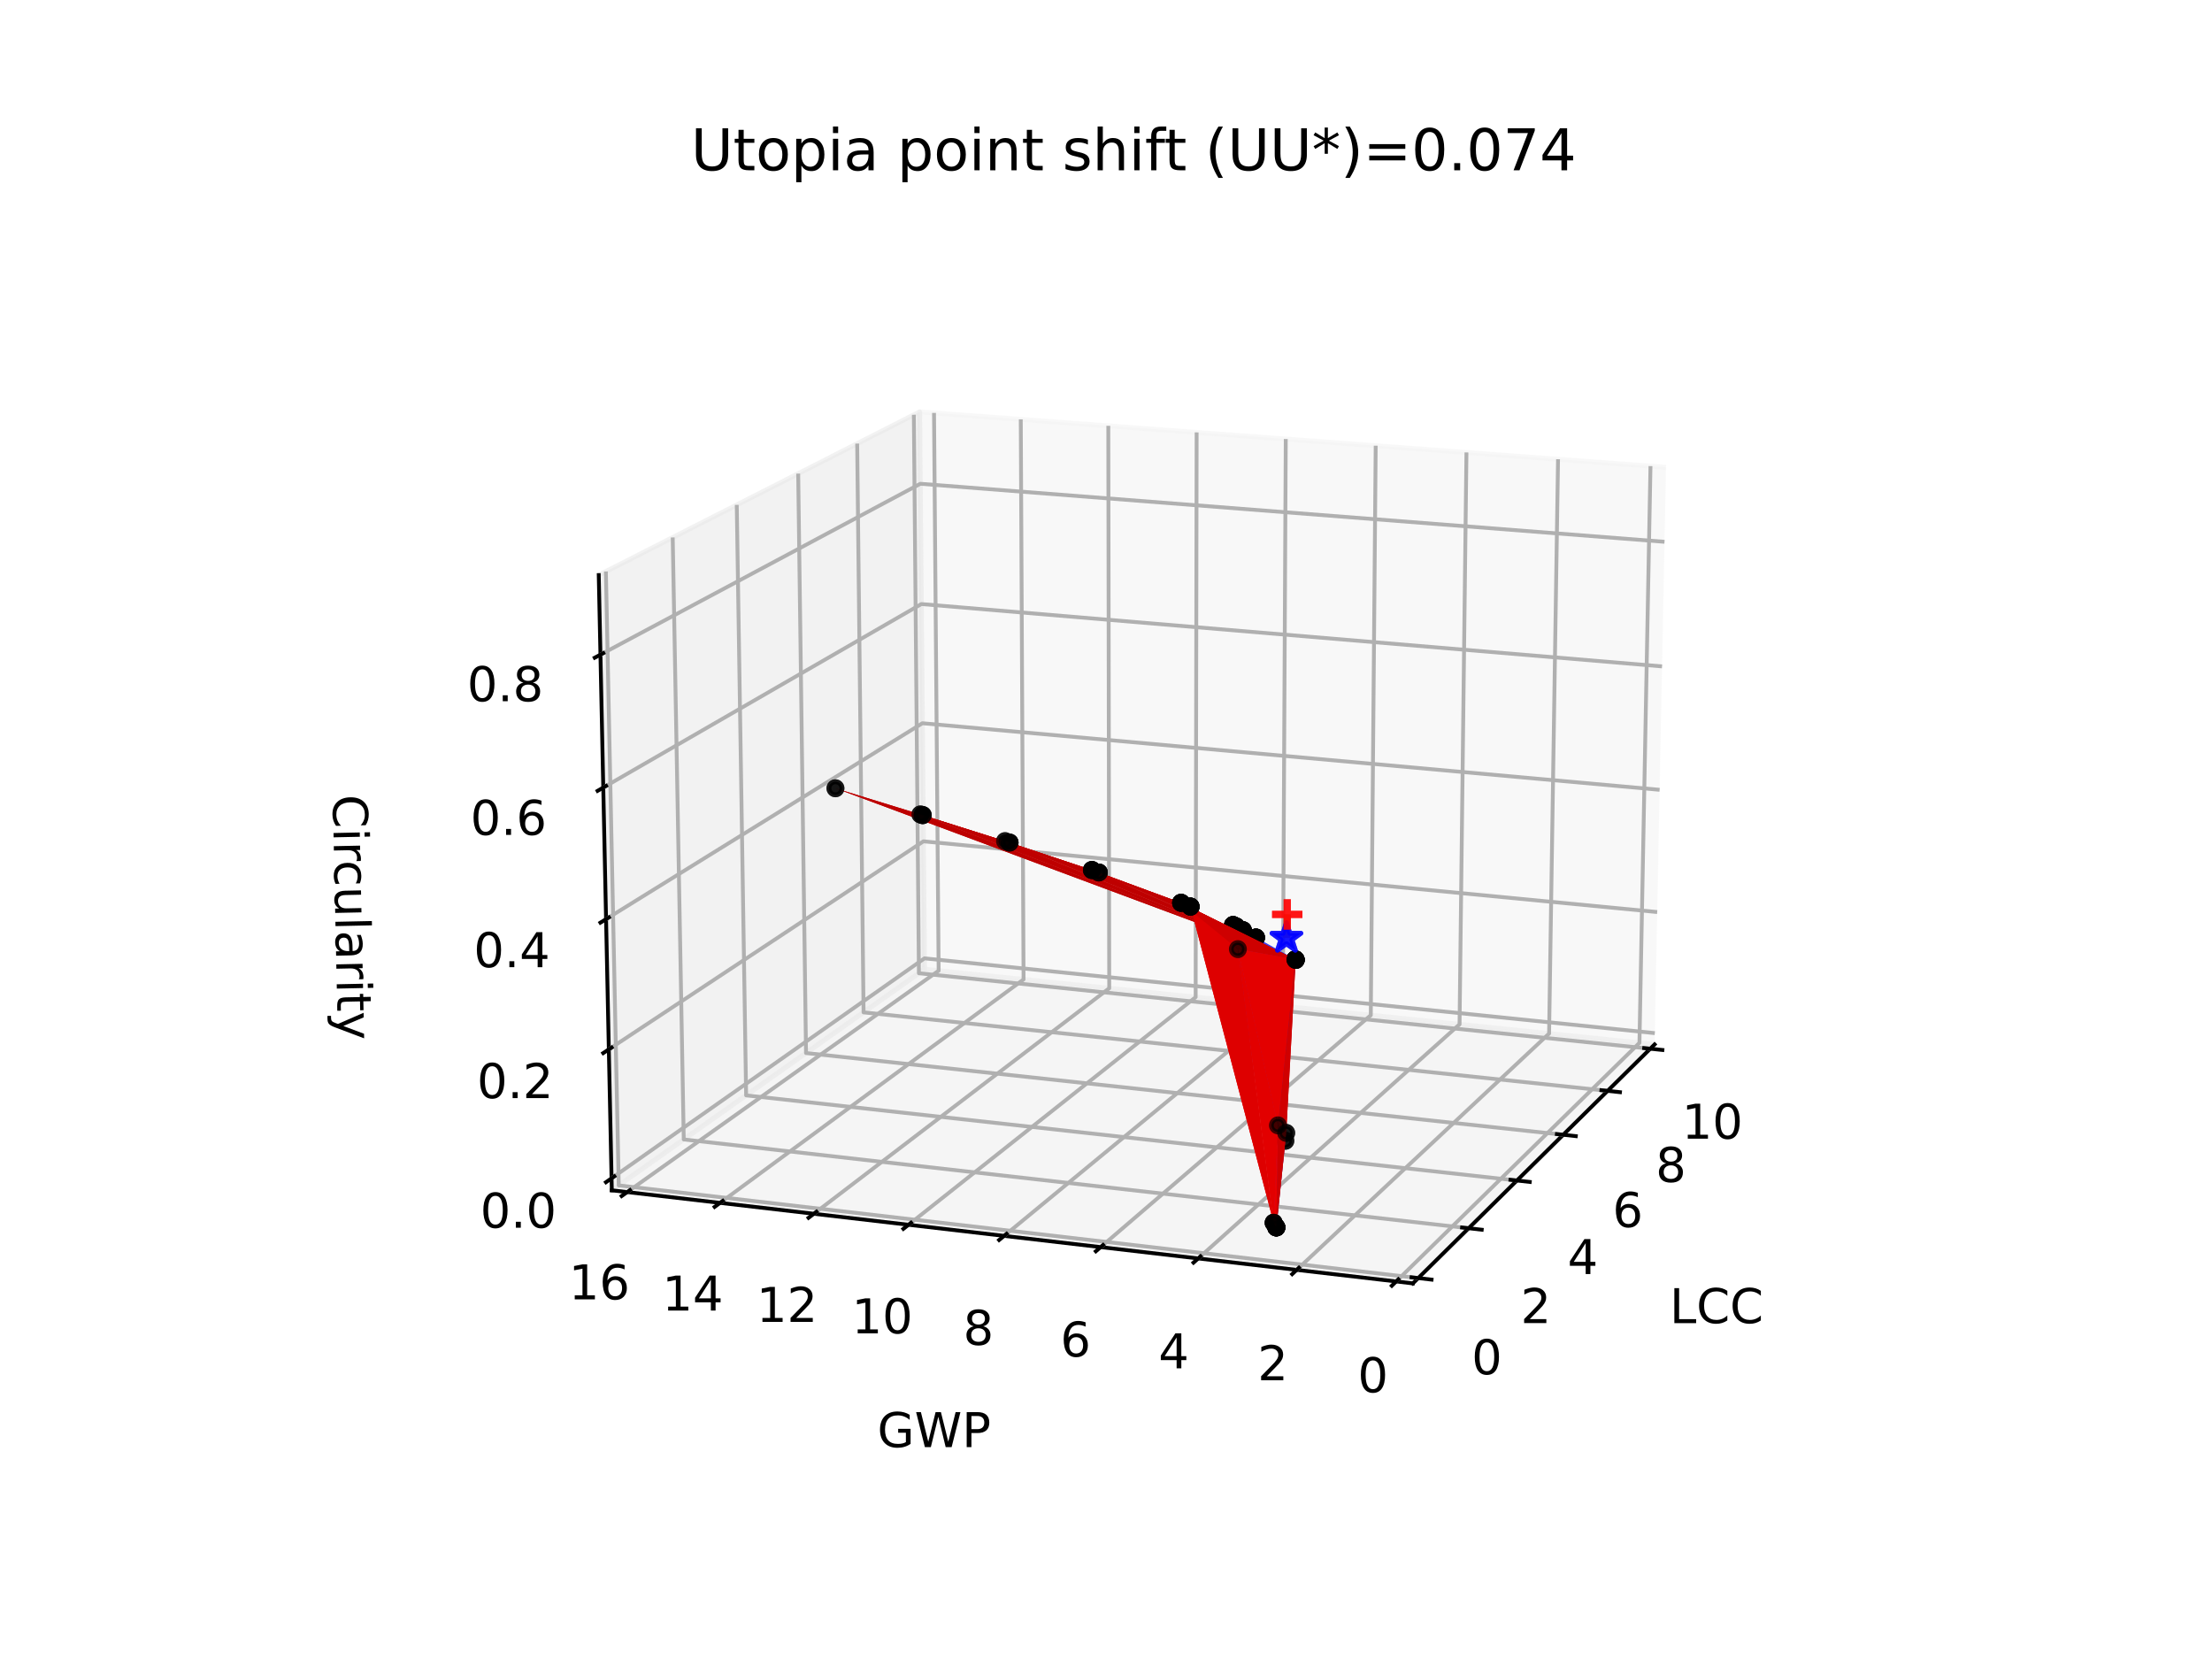 <?xml version="1.0" encoding="utf-8" standalone="no"?>
<!DOCTYPE svg PUBLIC "-//W3C//DTD SVG 1.1//EN"
  "http://www.w3.org/Graphics/SVG/1.1/DTD/svg11.dtd">
<!-- Created with matplotlib (https://matplotlib.org/) -->
<svg height="345.6pt" version="1.1" viewBox="0 0 460.8 345.6" width="460.8pt" xmlns="http://www.w3.org/2000/svg" xmlns:xlink="http://www.w3.org/1999/xlink">
 <defs>
  <style type="text/css">*{stroke-linecap:butt;stroke-linejoin:round;}</style>
 </defs>
 <g id="figure_1">
  <g id="patch_1">
   <path d="M 0 345.6 
L 460.8 345.6 
L 460.8 0 
L 0 0 
z
" style="fill:#ffffff;"/>
  </g>
  <g id="patch_2">
   <path d="M 103.104 307.584 
L 369.216 307.584 
L 369.216 41.472 
L 103.104 41.472 
z
" style="fill:#ffffff;"/>
  </g>
  <g id="pane3d_1">
   <g id="patch_3">
    <path d="M 344.681 217.574 
L 192.602 201.915 
L 191.576 85.791 
L 347.051 97.338 
" style="fill:#f2f2f2;opacity:0.5;stroke:#f2f2f2;stroke-linejoin:miter;"/>
   </g>
  </g>
  <g id="pane3d_2">
   <g id="patch_4">
    <path d="M 127.452 247.962 
L 192.602 201.915 
L 191.576 85.791 
L 124.732 119.801 
" style="fill:#e6e6e6;opacity:0.5;stroke:#e6e6e6;stroke-linejoin:miter;"/>
   </g>
  </g>
  <g id="pane3d_3">
   <g id="patch_5">
    <path d="M 294.32 267.355 
L 344.681 217.574 
L 192.602 201.915 
L 127.452 247.962 
" style="fill:#ececec;opacity:0.5;stroke:#ececec;stroke-linejoin:miter;"/>
   </g>
  </g>
  <g id="axis3d_1">
   <g id="line2d_1">
    <path d="M 344.681 217.574 
L 294.32 267.355 
" style="fill:none;stroke:#000000;stroke-linecap:square;stroke-width:0.8;"/>
   </g>
   <g id="text_1">
    <!-- LCC -->
    <g transform="translate(347.82 275.633)scale(0.1 -0.1)">
     <defs>
      <path d="M 9.812 72.906 
L 19.672 72.906 
L 19.672 8.297 
L 55.172 8.297 
L 55.172 0 
L 9.812 0 
z
" id="DejaVuSans-76"/>
      <path d="M 64.406 67.281 
L 64.406 56.891 
Q 59.422 61.531 53.781 63.812 
Q 48.141 66.109 41.797 66.109 
Q 29.297 66.109 22.656 58.469 
Q 16.016 50.828 16.016 36.375 
Q 16.016 21.969 22.656 14.328 
Q 29.297 6.688 41.797 6.688 
Q 48.141 6.688 53.781 8.984 
Q 59.422 11.281 64.406 15.922 
L 64.406 5.609 
Q 59.234 2.094 53.438 0.328 
Q 47.656 -1.422 41.219 -1.422 
Q 24.656 -1.422 15.125 8.703 
Q 5.609 18.844 5.609 36.375 
Q 5.609 53.953 15.125 64.078 
Q 24.656 74.219 41.219 74.219 
Q 47.75 74.219 53.531 72.484 
Q 59.328 70.75 64.406 67.281 
z
" id="DejaVuSans-67"/>
     </defs>
     <use xlink:href="#DejaVuSans-76"/>
     <use x="55.713" xlink:href="#DejaVuSans-67"/>
     <use x="125.537" xlink:href="#DejaVuSans-67"/>
    </g>
   </g>
   <g id="Line3DCollection_1">
    <path d="M 295.441 266.247 
L 128.896 246.941 
L 126.217 119.045 
" style="fill:none;stroke:#b0b0b0;stroke-width:0.8;"/>
    <path d="M 305.943 255.866 
L 142.44 237.369 
L 140.138 111.962 
" style="fill:none;stroke:#b0b0b0;stroke-width:0.8;"/>
    <path d="M 316.001 245.924 
L 155.433 228.185 
L 153.48 105.174 
" style="fill:none;stroke:#b0b0b0;stroke-width:0.8;"/>
    <path d="M 325.642 236.393 
L 167.909 219.368 
L 166.279 98.662 
" style="fill:none;stroke:#b0b0b0;stroke-width:0.8;"/>
    <path d="M 334.893 227.249 
L 179.897 210.895 
L 178.566 92.41 
" style="fill:none;stroke:#b0b0b0;stroke-width:0.8;"/>
    <path d="M 343.776 218.468 
L 191.427 202.746 
L 190.373 86.403 
" style="fill:none;stroke:#b0b0b0;stroke-width:0.8;"/>
   </g>
   <g id="xtick_1">
    <g id="line2d_2">
     <path d="M 294.053 266.086 
L 298.219 266.569 
" style="fill:none;stroke:#000000;stroke-linecap:square;stroke-width:0.8;"/>
    </g>
    <g id="text_2">
     <!-- 0 -->
     <g transform="translate(306.563 286.288)scale(0.1 -0.1)">
      <defs>
       <path d="M 31.781 66.406 
Q 24.172 66.406 20.328 58.906 
Q 16.5 51.422 16.5 36.375 
Q 16.5 21.391 20.328 13.891 
Q 24.172 6.391 31.781 6.391 
Q 39.453 6.391 43.281 13.891 
Q 47.125 21.391 47.125 36.375 
Q 47.125 51.422 43.281 58.906 
Q 39.453 66.406 31.781 66.406 
z
M 31.781 74.219 
Q 44.047 74.219 50.516 64.516 
Q 56.984 54.828 56.984 36.375 
Q 56.984 17.969 50.516 8.266 
Q 44.047 -1.422 31.781 -1.422 
Q 19.531 -1.422 13.062 8.266 
Q 6.594 17.969 6.594 36.375 
Q 6.594 54.828 13.062 64.516 
Q 19.531 74.219 31.781 74.219 
z
" id="DejaVuSans-48"/>
      </defs>
      <use xlink:href="#DejaVuSans-48"/>
     </g>
    </g>
   </g>
   <g id="xtick_2">
    <g id="line2d_3">
     <path d="M 304.582 255.712 
L 308.668 256.174 
" style="fill:none;stroke:#000000;stroke-linecap:square;stroke-width:0.8;"/>
    </g>
    <g id="text_3">
     <!-- 2 -->
     <g transform="translate(316.771 275.623)scale(0.1 -0.1)">
      <defs>
       <path d="M 19.188 8.297 
L 53.609 8.297 
L 53.609 0 
L 7.328 0 
L 7.328 8.297 
Q 12.938 14.109 22.625 23.891 
Q 32.328 33.688 34.812 36.531 
Q 39.547 41.844 41.422 45.531 
Q 43.312 49.219 43.312 52.781 
Q 43.312 58.594 39.234 62.25 
Q 35.156 65.922 28.609 65.922 
Q 23.969 65.922 18.812 64.312 
Q 13.672 62.703 7.812 59.422 
L 7.812 69.391 
Q 13.766 71.781 18.938 73 
Q 24.125 74.219 28.422 74.219 
Q 39.75 74.219 46.484 68.547 
Q 53.219 62.891 53.219 53.422 
Q 53.219 48.922 51.531 44.891 
Q 49.859 40.875 45.406 35.406 
Q 44.188 33.984 37.641 27.219 
Q 31.109 20.453 19.188 8.297 
z
" id="DejaVuSans-50"/>
      </defs>
      <use xlink:href="#DejaVuSans-50"/>
     </g>
    </g>
   </g>
   <g id="xtick_3">
    <g id="line2d_4">
     <path d="M 314.665 245.776 
L 318.675 246.219 
" style="fill:none;stroke:#000000;stroke-linecap:square;stroke-width:0.8;"/>
    </g>
    <g id="text_4">
     <!-- 4 -->
     <g transform="translate(326.546 265.41)scale(0.1 -0.1)">
      <defs>
       <path d="M 37.797 64.312 
L 12.891 25.391 
L 37.797 25.391 
z
M 35.203 72.906 
L 47.609 72.906 
L 47.609 25.391 
L 58.016 25.391 
L 58.016 17.188 
L 47.609 17.188 
L 47.609 0 
L 37.797 0 
L 37.797 17.188 
L 4.891 17.188 
L 4.891 26.703 
z
" id="DejaVuSans-52"/>
      </defs>
      <use xlink:href="#DejaVuSans-52"/>
     </g>
    </g>
   </g>
   <g id="xtick_4">
    <g id="line2d_5">
     <path d="M 324.331 236.251 
L 328.267 236.676 
" style="fill:none;stroke:#000000;stroke-linecap:square;stroke-width:0.8;"/>
    </g>
    <g id="text_5">
     <!-- 6 -->
     <g transform="translate(335.916 255.62)scale(0.1 -0.1)">
      <defs>
       <path d="M 33.016 40.375 
Q 26.375 40.375 22.484 35.828 
Q 18.609 31.297 18.609 23.391 
Q 18.609 15.531 22.484 10.953 
Q 26.375 6.391 33.016 6.391 
Q 39.656 6.391 43.531 10.953 
Q 47.406 15.531 47.406 23.391 
Q 47.406 31.297 43.531 35.828 
Q 39.656 40.375 33.016 40.375 
z
M 52.594 71.297 
L 52.594 62.312 
Q 48.875 64.062 45.094 64.984 
Q 41.312 65.922 37.594 65.922 
Q 27.828 65.922 22.672 59.328 
Q 17.531 52.734 16.797 39.406 
Q 19.672 43.656 24.016 45.922 
Q 28.375 48.188 33.594 48.188 
Q 44.578 48.188 50.953 41.516 
Q 57.328 34.859 57.328 23.391 
Q 57.328 12.156 50.688 5.359 
Q 44.047 -1.422 33.016 -1.422 
Q 20.359 -1.422 13.672 8.266 
Q 6.984 17.969 6.984 36.375 
Q 6.984 53.656 15.188 63.938 
Q 23.391 74.219 37.203 74.219 
Q 40.922 74.219 44.703 73.484 
Q 48.484 72.75 52.594 71.297 
z
" id="DejaVuSans-54"/>
      </defs>
      <use xlink:href="#DejaVuSans-54"/>
     </g>
    </g>
   </g>
   <g id="xtick_5">
    <g id="line2d_6">
     <path d="M 333.606 227.113 
L 337.47 227.521 
" style="fill:none;stroke:#000000;stroke-linecap:square;stroke-width:0.8;"/>
    </g>
    <g id="text_6">
     <!-- 8 -->
     <g transform="translate(344.905 246.228)scale(0.1 -0.1)">
      <defs>
       <path d="M 31.781 34.625 
Q 24.75 34.625 20.719 30.859 
Q 16.703 27.094 16.703 20.516 
Q 16.703 13.922 20.719 10.156 
Q 24.75 6.391 31.781 6.391 
Q 38.812 6.391 42.859 10.172 
Q 46.922 13.969 46.922 20.516 
Q 46.922 27.094 42.891 30.859 
Q 38.875 34.625 31.781 34.625 
z
M 21.922 38.812 
Q 15.578 40.375 12.031 44.719 
Q 8.5 49.078 8.5 55.328 
Q 8.5 64.062 14.719 69.141 
Q 20.953 74.219 31.781 74.219 
Q 42.672 74.219 48.875 69.141 
Q 55.078 64.062 55.078 55.328 
Q 55.078 49.078 51.531 44.719 
Q 48 40.375 41.703 38.812 
Q 48.828 37.156 52.797 32.312 
Q 56.781 27.484 56.781 20.516 
Q 56.781 9.906 50.312 4.234 
Q 43.844 -1.422 31.781 -1.422 
Q 19.734 -1.422 13.25 4.234 
Q 6.781 9.906 6.781 20.516 
Q 6.781 27.484 10.781 32.312 
Q 14.797 37.156 21.922 38.812 
z
M 18.312 54.391 
Q 18.312 48.734 21.844 45.562 
Q 25.391 42.391 31.781 42.391 
Q 38.141 42.391 41.719 45.562 
Q 45.312 48.734 45.312 54.391 
Q 45.312 60.062 41.719 63.234 
Q 38.141 66.406 31.781 66.406 
Q 25.391 66.406 21.844 63.234 
Q 18.312 60.062 18.312 54.391 
z
" id="DejaVuSans-56"/>
      </defs>
      <use xlink:href="#DejaVuSans-56"/>
     </g>
    </g>
   </g>
   <g id="xtick_6">
    <g id="line2d_7">
     <path d="M 342.511 218.338 
L 346.306 218.729 
" style="fill:none;stroke:#000000;stroke-linecap:square;stroke-width:0.8;"/>
    </g>
    <g id="text_7">
     <!-- 10 -->
     <g transform="translate(350.356 237.209)scale(0.1 -0.1)">
      <defs>
       <path d="M 12.406 8.297 
L 28.516 8.297 
L 28.516 63.922 
L 10.984 60.406 
L 10.984 69.391 
L 28.422 72.906 
L 38.281 72.906 
L 38.281 8.297 
L 54.391 8.297 
L 54.391 0 
L 12.406 0 
z
" id="DejaVuSans-49"/>
      </defs>
      <use xlink:href="#DejaVuSans-49"/>
      <use x="63.623" xlink:href="#DejaVuSans-48"/>
     </g>
    </g>
   </g>
  </g>
  <g id="axis3d_2">
   <g id="line2d_8">
    <path d="M 127.452 247.962 
L 294.32 267.355 
" style="fill:none;stroke:#000000;stroke-linecap:square;stroke-width:0.8;"/>
   </g>
   <g id="text_8">
    <!-- GWP -->
    <g transform="translate(182.763 301.46)scale(0.1 -0.1)">
     <defs>
      <path d="M 59.516 10.406 
L 59.516 29.984 
L 43.406 29.984 
L 43.406 38.094 
L 69.281 38.094 
L 69.281 6.781 
Q 63.578 2.734 56.688 0.656 
Q 49.812 -1.422 42 -1.422 
Q 24.906 -1.422 15.25 8.562 
Q 5.609 18.562 5.609 36.375 
Q 5.609 54.25 15.25 64.234 
Q 24.906 74.219 42 74.219 
Q 49.125 74.219 55.547 72.453 
Q 61.969 70.703 67.391 67.281 
L 67.391 56.781 
Q 61.922 61.422 55.766 63.766 
Q 49.609 66.109 42.828 66.109 
Q 29.438 66.109 22.719 58.641 
Q 16.016 51.172 16.016 36.375 
Q 16.016 21.625 22.719 14.156 
Q 29.438 6.688 42.828 6.688 
Q 48.047 6.688 52.141 7.594 
Q 56.25 8.5 59.516 10.406 
z
" id="DejaVuSans-71"/>
      <path d="M 3.328 72.906 
L 13.281 72.906 
L 28.609 11.281 
L 43.891 72.906 
L 54.984 72.906 
L 70.312 11.281 
L 85.594 72.906 
L 95.609 72.906 
L 77.297 0 
L 64.891 0 
L 49.516 63.281 
L 33.984 0 
L 21.578 0 
z
" id="DejaVuSans-87"/>
      <path d="M 19.672 64.797 
L 19.672 37.406 
L 32.078 37.406 
Q 38.969 37.406 42.719 40.969 
Q 46.484 44.531 46.484 51.125 
Q 46.484 57.672 42.719 61.234 
Q 38.969 64.797 32.078 64.797 
z
M 9.812 72.906 
L 32.078 72.906 
Q 44.344 72.906 50.609 67.359 
Q 56.891 61.812 56.891 51.125 
Q 56.891 40.328 50.609 34.812 
Q 44.344 29.297 32.078 29.297 
L 19.672 29.297 
L 19.672 0 
L 9.812 0 
z
" id="DejaVuSans-80"/>
     </defs>
     <use xlink:href="#DejaVuSans-71"/>
     <use x="77.49" xlink:href="#DejaVuSans-87"/>
     <use x="176.367" xlink:href="#DejaVuSans-80"/>
    </g>
   </g>
   <g id="Line3DCollection_2">
    <path d="M 343.825 97.098 
L 341.527 217.249 
L 290.846 266.951 
" style="fill:none;stroke:#b0b0b0;stroke-width:0.8;"/>
    <path d="M 324.569 95.668 
L 322.705 215.311 
L 270.121 264.543 
" style="fill:none;stroke:#b0b0b0;stroke-width:0.8;"/>
    <path d="M 305.489 94.251 
L 304.051 213.39 
L 249.603 262.158 
" style="fill:none;stroke:#b0b0b0;stroke-width:0.8;"/>
    <path d="M 286.582 92.847 
L 285.562 211.487 
L 229.288 259.797 
" style="fill:none;stroke:#b0b0b0;stroke-width:0.8;"/>
    <path d="M 267.847 91.455 
L 267.238 209.6 
L 209.173 257.459 
" style="fill:none;stroke:#b0b0b0;stroke-width:0.8;"/>
    <path d="M 249.281 90.077 
L 249.075 207.73 
L 189.255 255.144 
" style="fill:none;stroke:#b0b0b0;stroke-width:0.8;"/>
    <path d="M 230.881 88.71 
L 231.072 205.876 
L 169.532 252.852 
" style="fill:none;stroke:#b0b0b0;stroke-width:0.8;"/>
    <path d="M 212.646 87.356 
L 213.226 204.039 
L 150.001 250.582 
" style="fill:none;stroke:#b0b0b0;stroke-width:0.8;"/>
    <path d="M 194.573 86.013 
L 195.536 202.217 
L 130.658 248.334 
" style="fill:none;stroke:#b0b0b0;stroke-width:0.8;"/>
   </g>
   <g id="xtick_7">
    <g id="line2d_9">
     <path d="M 291.298 266.508 
L 289.94 267.84 
" style="fill:none;stroke:#000000;stroke-linecap:square;stroke-width:0.8;"/>
    </g>
    <g id="text_9">
     <!-- 0 -->
     <g transform="translate(282.835 290.034)scale(0.1 -0.1)">
      <use xlink:href="#DejaVuSans-48"/>
     </g>
    </g>
   </g>
   <g id="xtick_8">
    <g id="line2d_10">
     <path d="M 270.59 264.104 
L 269.182 265.422 
" style="fill:none;stroke:#000000;stroke-linecap:square;stroke-width:0.8;"/>
    </g>
    <g id="text_10">
     <!-- 2 -->
     <g transform="translate(261.978 287.53)scale(0.1 -0.1)">
      <use xlink:href="#DejaVuSans-50"/>
     </g>
    </g>
   </g>
   <g id="xtick_9">
    <g id="line2d_11">
     <path d="M 250.088 261.724 
L 248.631 263.029 
" style="fill:none;stroke:#000000;stroke-linecap:square;stroke-width:0.8;"/>
    </g>
    <g id="text_11">
     <!-- 4 -->
     <g transform="translate(241.331 285.05)scale(0.1 -0.1)">
      <use xlink:href="#DejaVuSans-52"/>
     </g>
    </g>
   </g>
   <g id="xtick_10">
    <g id="line2d_12">
     <path d="M 229.788 259.367 
L 228.283 260.659 
" style="fill:none;stroke:#000000;stroke-linecap:square;stroke-width:0.8;"/>
    </g>
    <g id="text_12">
     <!-- 6 -->
     <g transform="translate(220.89 282.595)scale(0.1 -0.1)">
      <use xlink:href="#DejaVuSans-54"/>
     </g>
    </g>
   </g>
   <g id="xtick_11">
    <g id="line2d_13">
     <path d="M 209.689 257.034 
L 208.137 258.313 
" style="fill:none;stroke:#000000;stroke-linecap:square;stroke-width:0.8;"/>
    </g>
    <g id="text_13">
     <!-- 8 -->
     <g transform="translate(200.652 280.165)scale(0.1 -0.1)">
      <use xlink:href="#DejaVuSans-56"/>
     </g>
    </g>
   </g>
   <g id="xtick_12">
    <g id="line2d_14">
     <path d="M 189.787 254.723 
L 188.189 255.99 
" style="fill:none;stroke:#000000;stroke-linecap:square;stroke-width:0.8;"/>
    </g>
    <g id="text_14">
     <!-- 10 -->
     <g transform="translate(177.433 277.758)scale(0.1 -0.1)">
      <use xlink:href="#DejaVuSans-49"/>
      <use x="63.623" xlink:href="#DejaVuSans-48"/>
     </g>
    </g>
   </g>
   <g id="xtick_13">
    <g id="line2d_15">
     <path d="M 170.079 252.435 
L 168.435 253.689 
" style="fill:none;stroke:#000000;stroke-linecap:square;stroke-width:0.8;"/>
    </g>
    <g id="text_15">
     <!-- 12 -->
     <g transform="translate(157.591 275.375)scale(0.1 -0.1)">
      <use xlink:href="#DejaVuSans-49"/>
      <use x="63.623" xlink:href="#DejaVuSans-50"/>
     </g>
    </g>
   </g>
   <g id="xtick_14">
    <g id="line2d_16">
     <path d="M 150.562 250.169 
L 148.874 251.411 
" style="fill:none;stroke:#000000;stroke-linecap:square;stroke-width:0.8;"/>
    </g>
    <g id="text_16">
     <!-- 14 -->
     <g transform="translate(137.945 273.016)scale(0.1 -0.1)">
      <use xlink:href="#DejaVuSans-49"/>
      <use x="63.623" xlink:href="#DejaVuSans-52"/>
     </g>
    </g>
   </g>
   <g id="xtick_15">
    <g id="line2d_17">
     <path d="M 131.234 247.925 
L 129.503 249.155 
" style="fill:none;stroke:#000000;stroke-linecap:square;stroke-width:0.8;"/>
    </g>
    <g id="text_17">
     <!-- 16 -->
     <g transform="translate(118.489 270.679)scale(0.1 -0.1)">
      <use xlink:href="#DejaVuSans-49"/>
      <use x="63.623" xlink:href="#DejaVuSans-54"/>
     </g>
    </g>
   </g>
  </g>
  <g id="axis3d_3">
   <g id="line2d_18">
    <path d="M 127.452 247.962 
L 124.732 119.801 
" style="fill:none;stroke:#000000;stroke-linecap:square;stroke-width:0.8;"/>
   </g>
   <g id="text_18">
    <!-- Circularity -->
    <g transform="translate(69.309 165.61)rotate(-271.216)scale(0.1 -0.1)">
     <defs>
      <path d="M 9.422 54.688 
L 18.406 54.688 
L 18.406 0 
L 9.422 0 
z
M 9.422 75.984 
L 18.406 75.984 
L 18.406 64.594 
L 9.422 64.594 
z
" id="DejaVuSans-105"/>
      <path d="M 41.109 46.297 
Q 39.594 47.172 37.812 47.578 
Q 36.031 48 33.891 48 
Q 26.266 48 22.188 43.047 
Q 18.109 38.094 18.109 28.812 
L 18.109 0 
L 9.078 0 
L 9.078 54.688 
L 18.109 54.688 
L 18.109 46.188 
Q 20.953 51.172 25.484 53.578 
Q 30.031 56 36.531 56 
Q 37.453 56 38.578 55.875 
Q 39.703 55.766 41.062 55.516 
z
" id="DejaVuSans-114"/>
      <path d="M 48.781 52.594 
L 48.781 44.188 
Q 44.969 46.297 41.141 47.344 
Q 37.312 48.391 33.406 48.391 
Q 24.656 48.391 19.812 42.844 
Q 14.984 37.312 14.984 27.297 
Q 14.984 17.281 19.812 11.734 
Q 24.656 6.203 33.406 6.203 
Q 37.312 6.203 41.141 7.25 
Q 44.969 8.297 48.781 10.406 
L 48.781 2.094 
Q 45.016 0.344 40.984 -0.531 
Q 36.969 -1.422 32.422 -1.422 
Q 20.062 -1.422 12.781 6.344 
Q 5.516 14.109 5.516 27.297 
Q 5.516 40.672 12.859 48.328 
Q 20.219 56 33.016 56 
Q 37.156 56 41.109 55.141 
Q 45.062 54.297 48.781 52.594 
z
" id="DejaVuSans-99"/>
      <path d="M 8.5 21.578 
L 8.5 54.688 
L 17.484 54.688 
L 17.484 21.922 
Q 17.484 14.156 20.5 10.266 
Q 23.531 6.391 29.594 6.391 
Q 36.859 6.391 41.078 11.031 
Q 45.312 15.672 45.312 23.688 
L 45.312 54.688 
L 54.297 54.688 
L 54.297 0 
L 45.312 0 
L 45.312 8.406 
Q 42.047 3.422 37.719 1 
Q 33.406 -1.422 27.688 -1.422 
Q 18.266 -1.422 13.375 4.438 
Q 8.5 10.297 8.5 21.578 
z
M 31.109 56 
z
" id="DejaVuSans-117"/>
      <path d="M 9.422 75.984 
L 18.406 75.984 
L 18.406 0 
L 9.422 0 
z
" id="DejaVuSans-108"/>
      <path d="M 34.281 27.484 
Q 23.391 27.484 19.188 25 
Q 14.984 22.516 14.984 16.5 
Q 14.984 11.719 18.141 8.906 
Q 21.297 6.109 26.703 6.109 
Q 34.188 6.109 38.703 11.406 
Q 43.219 16.703 43.219 25.484 
L 43.219 27.484 
z
M 52.203 31.203 
L 52.203 0 
L 43.219 0 
L 43.219 8.297 
Q 40.141 3.328 35.547 0.953 
Q 30.953 -1.422 24.312 -1.422 
Q 15.922 -1.422 10.953 3.297 
Q 6 8.016 6 15.922 
Q 6 25.141 12.172 29.828 
Q 18.359 34.516 30.609 34.516 
L 43.219 34.516 
L 43.219 35.406 
Q 43.219 41.609 39.141 45 
Q 35.062 48.391 27.688 48.391 
Q 23 48.391 18.547 47.266 
Q 14.109 46.141 10.016 43.891 
L 10.016 52.203 
Q 14.938 54.109 19.578 55.047 
Q 24.219 56 28.609 56 
Q 40.484 56 46.344 49.844 
Q 52.203 43.703 52.203 31.203 
z
" id="DejaVuSans-97"/>
      <path d="M 18.312 70.219 
L 18.312 54.688 
L 36.812 54.688 
L 36.812 47.703 
L 18.312 47.703 
L 18.312 18.016 
Q 18.312 11.328 20.141 9.422 
Q 21.969 7.516 27.594 7.516 
L 36.812 7.516 
L 36.812 0 
L 27.594 0 
Q 17.188 0 13.234 3.875 
Q 9.281 7.766 9.281 18.016 
L 9.281 47.703 
L 2.688 47.703 
L 2.688 54.688 
L 9.281 54.688 
L 9.281 70.219 
z
" id="DejaVuSans-116"/>
      <path d="M 32.172 -5.078 
Q 28.375 -14.844 24.75 -17.812 
Q 21.141 -20.797 15.094 -20.797 
L 7.906 -20.797 
L 7.906 -13.281 
L 13.188 -13.281 
Q 16.891 -13.281 18.938 -11.516 
Q 21 -9.766 23.484 -3.219 
L 25.094 0.875 
L 2.984 54.688 
L 12.5 54.688 
L 29.594 11.922 
L 46.688 54.688 
L 56.203 54.688 
z
" id="DejaVuSans-121"/>
     </defs>
     <use xlink:href="#DejaVuSans-67"/>
     <use x="69.824" xlink:href="#DejaVuSans-105"/>
     <use x="97.607" xlink:href="#DejaVuSans-114"/>
     <use x="136.471" xlink:href="#DejaVuSans-99"/>
     <use x="191.451" xlink:href="#DejaVuSans-117"/>
     <use x="254.83" xlink:href="#DejaVuSans-108"/>
     <use x="282.613" xlink:href="#DejaVuSans-97"/>
     <use x="343.893" xlink:href="#DejaVuSans-114"/>
     <use x="385.006" xlink:href="#DejaVuSans-105"/>
     <use x="412.789" xlink:href="#DejaVuSans-116"/>
     <use x="451.998" xlink:href="#DejaVuSans-121"/>
    </g>
   </g>
   <g id="Line3DCollection_3">
    <path d="M 127.399 245.458 
L 192.582 199.641 
L 344.727 215.221 
" style="fill:none;stroke:#b0b0b0;stroke-width:0.8;"/>
    <path d="M 126.829 218.603 
L 192.367 175.264 
L 345.224 189.996 
" style="fill:none;stroke:#b0b0b0;stroke-width:0.8;"/>
    <path d="M 126.253 191.474 
L 192.149 150.663 
L 345.726 164.531 
" style="fill:none;stroke:#b0b0b0;stroke-width:0.8;"/>
    <path d="M 125.672 164.066 
L 191.93 125.836 
L 346.233 138.823 
" style="fill:none;stroke:#b0b0b0;stroke-width:0.8;"/>
    <path d="M 125.084 136.377 
L 191.709 100.779 
L 346.745 112.867 
" style="fill:none;stroke:#b0b0b0;stroke-width:0.8;"/>
   </g>
   <g id="xtick_16">
    <g id="line2d_19">
     <path d="M 127.978 245.051 
L 126.239 246.274 
" style="fill:none;stroke:#000000;stroke-linecap:square;stroke-width:0.8;"/>
    </g>
    <g id="text_19">
     <!-- 0.0 -->
     <g transform="translate(100.033 255.757)scale(0.1 -0.1)">
      <defs>
       <path d="M 10.688 12.406 
L 21 12.406 
L 21 0 
L 10.688 0 
z
" id="DejaVuSans-46"/>
      </defs>
      <use xlink:href="#DejaVuSans-48"/>
      <use x="63.623" xlink:href="#DejaVuSans-46"/>
      <use x="95.41" xlink:href="#DejaVuSans-48"/>
     </g>
    </g>
   </g>
   <g id="xtick_17">
    <g id="line2d_20">
     <path d="M 127.411 218.218 
L 125.662 219.375 
" style="fill:none;stroke:#000000;stroke-linecap:square;stroke-width:0.8;"/>
    </g>
    <g id="text_20">
     <!-- 0.2 -->
     <g transform="translate(99.361 228.757)scale(0.1 -0.1)">
      <use xlink:href="#DejaVuSans-48"/>
      <use x="63.623" xlink:href="#DejaVuSans-46"/>
      <use x="95.41" xlink:href="#DejaVuSans-50"/>
     </g>
    </g>
   </g>
   <g id="xtick_18">
    <g id="line2d_21">
     <path d="M 126.839 191.111 
L 125.079 192.201 
" style="fill:none;stroke:#000000;stroke-linecap:square;stroke-width:0.8;"/>
    </g>
    <g id="text_21">
     <!-- 0.4 -->
     <g transform="translate(98.681 201.481)scale(0.1 -0.1)">
      <use xlink:href="#DejaVuSans-48"/>
      <use x="63.623" xlink:href="#DejaVuSans-46"/>
      <use x="95.41" xlink:href="#DejaVuSans-52"/>
     </g>
    </g>
   </g>
   <g id="xtick_19">
    <g id="line2d_22">
     <path d="M 126.261 163.726 
L 124.49 164.748 
" style="fill:none;stroke:#000000;stroke-linecap:square;stroke-width:0.8;"/>
    </g>
    <g id="text_22">
     <!-- 0.6 -->
     <g transform="translate(97.995 173.922)scale(0.1 -0.1)">
      <use xlink:href="#DejaVuSans-48"/>
      <use x="63.623" xlink:href="#DejaVuSans-46"/>
      <use x="95.41" xlink:href="#DejaVuSans-54"/>
     </g>
    </g>
   </g>
   <g id="xtick_20">
    <g id="line2d_23">
     <path d="M 125.677 136.06 
L 123.895 137.012 
" style="fill:none;stroke:#000000;stroke-linecap:square;stroke-width:0.8;"/>
    </g>
    <g id="text_23">
     <!-- 0.8 -->
     <g transform="translate(97.302 146.078)scale(0.1 -0.1)">
      <use xlink:href="#DejaVuSans-48"/>
      <use x="63.623" xlink:href="#DejaVuSans-46"/>
      <use x="95.41" xlink:href="#DejaVuSans-56"/>
     </g>
    </g>
   </g>
  </g>
  <g id="axes_1">
   <g id="line2d_24">
    <path clip-path="url(#pc81f2835f5)" d="M 268.159 190.49 
L 267.99 195.391 
" style="fill:none;stroke:#1f77b4;stroke-dasharray:5.55,2.4;stroke-dashoffset:0;stroke-opacity:0.7;stroke-width:1.5;"/>
   </g>
   <g id="line2d_25">
    <path clip-path="url(#pc81f2835f5)" d="M 268.159 190.49 
L 267.99 195.391 
" style="fill:none;stroke:#ff7f0e;stroke-dasharray:5.55,2.4;stroke-dashoffset:0;stroke-opacity:0.7;stroke-width:1.5;"/>
   </g>
   <g id="Poly3DCollection_1">
    <path clip-path="url(#pc81f2835f5)" d="M 269.843 199.868 
L 265.876 255.679 
L 265.892 255.695 
z
" style="fill:#0000e6;fill-opacity:0.5;"/>
    <path clip-path="url(#pc81f2835f5)" d="M 265.892 255.695 
L 267.764 237.644 
L 269.843 199.868 
z
" style="fill:#0000ba;fill-opacity:0.5;"/>
    <path clip-path="url(#pc81f2835f5)" d="M 256.867 192.706 
L 265.876 255.679 
L 257.541 193.024 
z
" style="fill:#0000cf;fill-opacity:0.5;"/>
    <path clip-path="url(#pc81f2835f5)" d="M 265.876 255.679 
L 258.907 193.787 
L 257.541 193.024 
z
" style="fill:#0000ea;fill-opacity:0.5;"/>
    <path clip-path="url(#pc81f2835f5)" d="M 258.907 193.787 
L 265.876 255.679 
L 261.638 195.313 
z
" style="fill:#0000ea;fill-opacity:0.5;"/>
    <path clip-path="url(#pc81f2835f5)" d="M 261.638 195.313 
L 265.876 255.679 
L 269.843 199.868 
z
" style="fill:#0000ea;fill-opacity:0.5;"/>
    <path clip-path="url(#pc81f2835f5)" d="M 257.541 193.024 
L 258.907 193.787 
L 256.867 192.706 
z
" style="fill:#0000c1;fill-opacity:0.5;"/>
    <path clip-path="url(#pc81f2835f5)" d="M 258.907 193.787 
L 261.638 195.313 
L 256.867 192.706 
z
" style="fill:#0000c1;fill-opacity:0.5;"/>
    <path clip-path="url(#pc81f2835f5)" d="M 269.843 199.868 
L 267.764 237.644 
L 269.846 199.883 
z
" style="fill:#0000ef;fill-opacity:0.5;"/>
    <path clip-path="url(#pc81f2835f5)" d="M 256.867 192.706 
L 261.638 195.313 
L 269.843 199.868 
z
" style="fill:#0000c1;fill-opacity:0.5;"/>
   </g>
   <g id="text_24">
    <!-- Utopia point shift (UU*)=0.074 -->
    <g transform="translate(143.947 35.472)scale(0.12 -0.12)">
     <defs>
      <path d="M 8.688 72.906 
L 18.609 72.906 
L 18.609 28.609 
Q 18.609 16.891 22.844 11.734 
Q 27.094 6.594 36.625 6.594 
Q 46.094 6.594 50.344 11.734 
Q 54.594 16.891 54.594 28.609 
L 54.594 72.906 
L 64.5 72.906 
L 64.5 27.391 
Q 64.5 13.141 57.438 5.859 
Q 50.391 -1.422 36.625 -1.422 
Q 22.797 -1.422 15.734 5.859 
Q 8.688 13.141 8.688 27.391 
z
" id="DejaVuSans-85"/>
      <path d="M 30.609 48.391 
Q 23.391 48.391 19.188 42.75 
Q 14.984 37.109 14.984 27.297 
Q 14.984 17.484 19.156 11.844 
Q 23.344 6.203 30.609 6.203 
Q 37.797 6.203 41.984 11.859 
Q 46.188 17.531 46.188 27.297 
Q 46.188 37.016 41.984 42.703 
Q 37.797 48.391 30.609 48.391 
z
M 30.609 56 
Q 42.328 56 49.016 48.375 
Q 55.719 40.766 55.719 27.297 
Q 55.719 13.875 49.016 6.219 
Q 42.328 -1.422 30.609 -1.422 
Q 18.844 -1.422 12.172 6.219 
Q 5.516 13.875 5.516 27.297 
Q 5.516 40.766 12.172 48.375 
Q 18.844 56 30.609 56 
z
" id="DejaVuSans-111"/>
      <path d="M 18.109 8.203 
L 18.109 -20.797 
L 9.078 -20.797 
L 9.078 54.688 
L 18.109 54.688 
L 18.109 46.391 
Q 20.953 51.266 25.266 53.625 
Q 29.594 56 35.594 56 
Q 45.562 56 51.781 48.094 
Q 58.016 40.188 58.016 27.297 
Q 58.016 14.406 51.781 6.484 
Q 45.562 -1.422 35.594 -1.422 
Q 29.594 -1.422 25.266 0.953 
Q 20.953 3.328 18.109 8.203 
z
M 48.688 27.297 
Q 48.688 37.203 44.609 42.844 
Q 40.531 48.484 33.406 48.484 
Q 26.266 48.484 22.188 42.844 
Q 18.109 37.203 18.109 27.297 
Q 18.109 17.391 22.188 11.75 
Q 26.266 6.109 33.406 6.109 
Q 40.531 6.109 44.609 11.75 
Q 48.688 17.391 48.688 27.297 
z
" id="DejaVuSans-112"/>
      <path id="DejaVuSans-32"/>
      <path d="M 54.891 33.016 
L 54.891 0 
L 45.906 0 
L 45.906 32.719 
Q 45.906 40.484 42.875 44.328 
Q 39.844 48.188 33.797 48.188 
Q 26.516 48.188 22.312 43.547 
Q 18.109 38.922 18.109 30.906 
L 18.109 0 
L 9.078 0 
L 9.078 54.688 
L 18.109 54.688 
L 18.109 46.188 
Q 21.344 51.125 25.703 53.562 
Q 30.078 56 35.797 56 
Q 45.219 56 50.047 50.172 
Q 54.891 44.344 54.891 33.016 
z
" id="DejaVuSans-110"/>
      <path d="M 44.281 53.078 
L 44.281 44.578 
Q 40.484 46.531 36.375 47.5 
Q 32.281 48.484 27.875 48.484 
Q 21.188 48.484 17.844 46.438 
Q 14.5 44.391 14.5 40.281 
Q 14.5 37.156 16.891 35.375 
Q 19.281 33.594 26.516 31.984 
L 29.594 31.297 
Q 39.156 29.25 43.188 25.516 
Q 47.219 21.781 47.219 15.094 
Q 47.219 7.469 41.188 3.016 
Q 35.156 -1.422 24.609 -1.422 
Q 20.219 -1.422 15.453 -0.562 
Q 10.688 0.297 5.422 2 
L 5.422 11.281 
Q 10.406 8.688 15.234 7.391 
Q 20.062 6.109 24.812 6.109 
Q 31.156 6.109 34.562 8.281 
Q 37.984 10.453 37.984 14.406 
Q 37.984 18.062 35.516 20.016 
Q 33.062 21.969 24.703 23.781 
L 21.578 24.516 
Q 13.234 26.266 9.516 29.906 
Q 5.812 33.547 5.812 39.891 
Q 5.812 47.609 11.281 51.797 
Q 16.75 56 26.812 56 
Q 31.781 56 36.172 55.266 
Q 40.578 54.547 44.281 53.078 
z
" id="DejaVuSans-115"/>
      <path d="M 54.891 33.016 
L 54.891 0 
L 45.906 0 
L 45.906 32.719 
Q 45.906 40.484 42.875 44.328 
Q 39.844 48.188 33.797 48.188 
Q 26.516 48.188 22.312 43.547 
Q 18.109 38.922 18.109 30.906 
L 18.109 0 
L 9.078 0 
L 9.078 75.984 
L 18.109 75.984 
L 18.109 46.188 
Q 21.344 51.125 25.703 53.562 
Q 30.078 56 35.797 56 
Q 45.219 56 50.047 50.172 
Q 54.891 44.344 54.891 33.016 
z
" id="DejaVuSans-104"/>
      <path d="M 37.109 75.984 
L 37.109 68.5 
L 28.516 68.5 
Q 23.688 68.5 21.797 66.547 
Q 19.922 64.594 19.922 59.516 
L 19.922 54.688 
L 34.719 54.688 
L 34.719 47.703 
L 19.922 47.703 
L 19.922 0 
L 10.891 0 
L 10.891 47.703 
L 2.297 47.703 
L 2.297 54.688 
L 10.891 54.688 
L 10.891 58.5 
Q 10.891 67.625 15.141 71.797 
Q 19.391 75.984 28.609 75.984 
z
" id="DejaVuSans-102"/>
      <path d="M 31 75.875 
Q 24.469 64.656 21.281 53.656 
Q 18.109 42.672 18.109 31.391 
Q 18.109 20.125 21.312 9.062 
Q 24.516 -2 31 -13.188 
L 23.188 -13.188 
Q 15.875 -1.703 12.234 9.375 
Q 8.594 20.453 8.594 31.391 
Q 8.594 42.281 12.203 53.312 
Q 15.828 64.359 23.188 75.875 
z
" id="DejaVuSans-40"/>
      <path d="M 47.016 60.891 
L 29.5 51.422 
L 47.016 41.891 
L 44.188 37.109 
L 27.781 47.016 
L 27.781 28.609 
L 22.219 28.609 
L 22.219 47.016 
L 5.812 37.109 
L 2.984 41.891 
L 20.516 51.422 
L 2.984 60.891 
L 5.812 65.719 
L 22.219 55.812 
L 22.219 74.219 
L 27.781 74.219 
L 27.781 55.812 
L 44.188 65.719 
z
" id="DejaVuSans-42"/>
      <path d="M 8.016 75.875 
L 15.828 75.875 
Q 23.141 64.359 26.781 53.312 
Q 30.422 42.281 30.422 31.391 
Q 30.422 20.453 26.781 9.375 
Q 23.141 -1.703 15.828 -13.188 
L 8.016 -13.188 
Q 14.5 -2 17.703 9.062 
Q 20.906 20.125 20.906 31.391 
Q 20.906 42.672 17.703 53.656 
Q 14.5 64.656 8.016 75.875 
z
" id="DejaVuSans-41"/>
      <path d="M 10.594 45.406 
L 73.188 45.406 
L 73.188 37.203 
L 10.594 37.203 
z
M 10.594 25.484 
L 73.188 25.484 
L 73.188 17.188 
L 10.594 17.188 
z
" id="DejaVuSans-61"/>
      <path d="M 8.203 72.906 
L 55.078 72.906 
L 55.078 68.703 
L 28.609 0 
L 18.312 0 
L 43.219 64.594 
L 8.203 64.594 
z
" id="DejaVuSans-55"/>
     </defs>
     <use xlink:href="#DejaVuSans-85"/>
     <use x="73.193" xlink:href="#DejaVuSans-116"/>
     <use x="112.402" xlink:href="#DejaVuSans-111"/>
     <use x="173.584" xlink:href="#DejaVuSans-112"/>
     <use x="237.061" xlink:href="#DejaVuSans-105"/>
     <use x="264.844" xlink:href="#DejaVuSans-97"/>
     <use x="326.123" xlink:href="#DejaVuSans-32"/>
     <use x="357.91" xlink:href="#DejaVuSans-112"/>
     <use x="421.387" xlink:href="#DejaVuSans-111"/>
     <use x="482.568" xlink:href="#DejaVuSans-105"/>
     <use x="510.352" xlink:href="#DejaVuSans-110"/>
     <use x="573.73" xlink:href="#DejaVuSans-116"/>
     <use x="612.939" xlink:href="#DejaVuSans-32"/>
     <use x="644.727" xlink:href="#DejaVuSans-115"/>
     <use x="696.826" xlink:href="#DejaVuSans-104"/>
     <use x="760.205" xlink:href="#DejaVuSans-105"/>
     <use x="787.988" xlink:href="#DejaVuSans-102"/>
     <use x="821.443" xlink:href="#DejaVuSans-116"/>
     <use x="860.652" xlink:href="#DejaVuSans-32"/>
     <use x="892.439" xlink:href="#DejaVuSans-40"/>
     <use x="931.453" xlink:href="#DejaVuSans-85"/>
     <use x="1004.646" xlink:href="#DejaVuSans-85"/>
     <use x="1077.84" xlink:href="#DejaVuSans-42"/>
     <use x="1127.84" xlink:href="#DejaVuSans-41"/>
     <use x="1166.854" xlink:href="#DejaVuSans-61"/>
     <use x="1250.643" xlink:href="#DejaVuSans-48"/>
     <use x="1314.266" xlink:href="#DejaVuSans-46"/>
     <use x="1346.053" xlink:href="#DejaVuSans-48"/>
     <use x="1409.676" xlink:href="#DejaVuSans-55"/>
     <use x="1473.299" xlink:href="#DejaVuSans-52"/>
    </g>
   </g>
   <g id="Path3DCollection_1">
    <defs>
     <path d="M 0 1.369 
C 0.363 1.369 0.711 1.225 0.968 0.968 
C 1.225 0.711 1.369 0.363 1.369 -0 
C 1.369 -0.363 1.225 -0.711 0.968 -0.968 
C 0.711 -1.225 0.363 -1.369 0 -1.369 
C -0.363 -1.369 -0.711 -1.225 -0.968 -0.968 
C -1.225 -0.711 -1.369 -0.363 -1.369 0 
C -1.369 0.363 -1.225 0.711 -0.968 0.968 
C -0.711 1.225 -0.363 1.369 0 1.369 
z
" id="C0_0_aa817027e4"/>
    </defs>
    <g clip-path="url(#pc81f2835f5)">
     <use style="fill-opacity:0.7;stroke:#000000;stroke-opacity:0.7;" x="265.876" xlink:href="#C0_0_aa817027e4" y="255.679"/>
    </g>
    <g clip-path="url(#pc81f2835f5)">
     <use style="fill-opacity:0.7;stroke:#000000;stroke-opacity:0.7;" x="265.876" xlink:href="#C0_0_aa817027e4" y="255.679"/>
    </g>
    <g clip-path="url(#pc81f2835f5)">
     <use style="fill-opacity:0.7;stroke:#000000;stroke-opacity:0.7;" x="265.876" xlink:href="#C0_0_aa817027e4" y="255.679"/>
    </g>
    <g clip-path="url(#pc81f2835f5)">
     <use style="fill-opacity:0.7;stroke:#000000;stroke-opacity:0.7;" x="265.876" xlink:href="#C0_0_aa817027e4" y="255.679"/>
    </g>
    <g clip-path="url(#pc81f2835f5)">
     <use style="fill-opacity:0.7;stroke:#000000;stroke-opacity:0.7;" x="265.892" xlink:href="#C0_0_aa817027e4" y="255.695"/>
    </g>
    <g clip-path="url(#pc81f2835f5)">
     <use style="fill-opacity:0.7;stroke:#000000;stroke-opacity:0.7;" x="267.764" xlink:href="#C0_0_aa817027e4" y="237.644"/>
    </g>
    <g clip-path="url(#pc81f2835f5)">
     <use style="fill-opacity:0.7;stroke:#000000;stroke-opacity:0.7;" x="256.867" xlink:href="#C0_0_aa817027e4" y="192.706"/>
    </g>
    <g clip-path="url(#pc81f2835f5)">
     <use style="fill-opacity:0.7;stroke:#000000;stroke-opacity:0.7;" x="256.867" xlink:href="#C0_0_aa817027e4" y="192.706"/>
    </g>
    <g clip-path="url(#pc81f2835f5)">
     <use style="fill-opacity:0.7;stroke:#000000;stroke-opacity:0.7;" x="256.867" xlink:href="#C0_0_aa817027e4" y="192.706"/>
    </g>
    <g clip-path="url(#pc81f2835f5)">
     <use style="fill-opacity:0.7;stroke:#000000;stroke-opacity:0.7;" x="256.867" xlink:href="#C0_0_aa817027e4" y="192.706"/>
    </g>
    <g clip-path="url(#pc81f2835f5)">
     <use style="fill-opacity:0.7;stroke:#000000;stroke-opacity:0.7;" x="257.541" xlink:href="#C0_0_aa817027e4" y="193.024"/>
    </g>
    <g clip-path="url(#pc81f2835f5)">
     <use style="fill-opacity:0.7;stroke:#000000;stroke-opacity:0.7;" x="257.541" xlink:href="#C0_0_aa817027e4" y="193.024"/>
    </g>
    <g clip-path="url(#pc81f2835f5)">
     <use style="fill-opacity:0.7;stroke:#000000;stroke-opacity:0.7;" x="257.541" xlink:href="#C0_0_aa817027e4" y="193.024"/>
    </g>
    <g clip-path="url(#pc81f2835f5)">
     <use style="fill-opacity:0.7;stroke:#000000;stroke-opacity:0.7;" x="257.541" xlink:href="#C0_0_aa817027e4" y="193.024"/>
    </g>
    <g clip-path="url(#pc81f2835f5)">
     <use style="fill-opacity:0.7;stroke:#000000;stroke-opacity:0.7;" x="258.907" xlink:href="#C0_0_aa817027e4" y="193.787"/>
    </g>
    <g clip-path="url(#pc81f2835f5)">
     <use style="fill-opacity:0.7;stroke:#000000;stroke-opacity:0.7;" x="258.907" xlink:href="#C0_0_aa817027e4" y="193.787"/>
    </g>
    <g clip-path="url(#pc81f2835f5)">
     <use style="fill-opacity:0.7;stroke:#000000;stroke-opacity:0.7;" x="258.907" xlink:href="#C0_0_aa817027e4" y="193.787"/>
    </g>
    <g clip-path="url(#pc81f2835f5)">
     <use style="fill-opacity:0.7;stroke:#000000;stroke-opacity:0.7;" x="258.907" xlink:href="#C0_0_aa817027e4" y="193.787"/>
    </g>
    <g clip-path="url(#pc81f2835f5)">
     <use style="fill-opacity:0.7;stroke:#000000;stroke-opacity:0.7;" x="261.638" xlink:href="#C0_0_aa817027e4" y="195.313"/>
    </g>
    <g clip-path="url(#pc81f2835f5)">
     <use style="fill-opacity:0.7;stroke:#000000;stroke-opacity:0.7;" x="261.638" xlink:href="#C0_0_aa817027e4" y="195.313"/>
    </g>
    <g clip-path="url(#pc81f2835f5)">
     <use style="fill-opacity:0.7;stroke:#000000;stroke-opacity:0.7;" x="261.638" xlink:href="#C0_0_aa817027e4" y="195.313"/>
    </g>
    <g clip-path="url(#pc81f2835f5)">
     <use style="fill-opacity:0.7;stroke:#000000;stroke-opacity:0.7;" x="261.638" xlink:href="#C0_0_aa817027e4" y="195.313"/>
    </g>
    <g clip-path="url(#pc81f2835f5)">
     <use style="fill-opacity:0.7;stroke:#000000;stroke-opacity:0.7;" x="269.846" xlink:href="#C0_0_aa817027e4" y="199.883"/>
    </g>
    <g clip-path="url(#pc81f2835f5)">
     <use style="fill-opacity:0.7;stroke:#000000;stroke-opacity:0.7;" x="269.843" xlink:href="#C0_0_aa817027e4" y="199.868"/>
    </g>
    <g clip-path="url(#pc81f2835f5)">
     <use style="fill-opacity:0.7;stroke:#000000;stroke-opacity:0.7;" x="269.843" xlink:href="#C0_0_aa817027e4" y="199.868"/>
    </g>
    <g clip-path="url(#pc81f2835f5)">
     <use style="fill-opacity:0.7;stroke:#000000;stroke-opacity:0.7;" x="269.843" xlink:href="#C0_0_aa817027e4" y="199.868"/>
    </g>
    <g clip-path="url(#pc81f2835f5)">
     <use style="fill-opacity:0.7;stroke:#000000;stroke-opacity:0.7;" x="269.843" xlink:href="#C0_0_aa817027e4" y="199.868"/>
    </g>
   </g>
   <g id="Poly3DCollection_2">
    <path clip-path="url(#pc81f2835f5)" d="M 269.843 199.868 
L 265.876 255.679 
L 265.892 255.695 
z
" style="fill:#0000e6;fill-opacity:0.5;"/>
    <path clip-path="url(#pc81f2835f5)" d="M 265.892 255.695 
L 267.764 237.644 
L 269.843 199.868 
z
" style="fill:#0000ba;fill-opacity:0.5;"/>
    <path clip-path="url(#pc81f2835f5)" d="M 256.867 192.706 
L 265.876 255.679 
L 257.541 193.024 
z
" style="fill:#0000cf;fill-opacity:0.5;"/>
    <path clip-path="url(#pc81f2835f5)" d="M 265.876 255.679 
L 258.907 193.787 
L 257.541 193.024 
z
" style="fill:#0000ea;fill-opacity:0.5;"/>
    <path clip-path="url(#pc81f2835f5)" d="M 258.907 193.787 
L 265.876 255.679 
L 261.638 195.313 
z
" style="fill:#0000ea;fill-opacity:0.5;"/>
    <path clip-path="url(#pc81f2835f5)" d="M 261.638 195.313 
L 265.876 255.679 
L 269.843 199.868 
z
" style="fill:#0000ea;fill-opacity:0.5;"/>
    <path clip-path="url(#pc81f2835f5)" d="M 257.541 193.024 
L 258.907 193.787 
L 256.867 192.706 
z
" style="fill:#0000c1;fill-opacity:0.5;"/>
    <path clip-path="url(#pc81f2835f5)" d="M 258.907 193.787 
L 261.638 195.313 
L 256.867 192.706 
z
" style="fill:#0000c1;fill-opacity:0.5;"/>
    <path clip-path="url(#pc81f2835f5)" d="M 269.843 199.868 
L 267.764 237.644 
L 269.846 199.883 
z
" style="fill:#0000ef;fill-opacity:0.5;"/>
    <path clip-path="url(#pc81f2835f5)" d="M 256.867 192.706 
L 261.638 195.313 
L 269.843 199.868 
z
" style="fill:#0000c1;fill-opacity:0.5;"/>
   </g>
   <g id="Path3DCollection_2">
    <defs>
     <path d="M 0 1.369 
C 0.363 1.369 0.711 1.225 0.968 0.968 
C 1.225 0.711 1.369 0.363 1.369 -0 
C 1.369 -0.363 1.225 -0.711 0.968 -0.968 
C 0.711 -1.225 0.363 -1.369 0 -1.369 
C -0.363 -1.369 -0.711 -1.225 -0.968 -0.968 
C -1.225 -0.711 -1.369 -0.363 -1.369 0 
C -1.369 0.363 -1.225 0.711 -0.968 0.968 
C -0.711 1.225 -0.363 1.369 0 1.369 
z
" id="C1_0_a30a18d30a"/>
    </defs>
    <g clip-path="url(#pc81f2835f5)">
     <use style="fill-opacity:0.7;stroke:#000000;stroke-opacity:0.7;" x="265.876" xlink:href="#C1_0_a30a18d30a" y="255.679"/>
    </g>
    <g clip-path="url(#pc81f2835f5)">
     <use style="fill-opacity:0.7;stroke:#000000;stroke-opacity:0.7;" x="265.876" xlink:href="#C1_0_a30a18d30a" y="255.679"/>
    </g>
    <g clip-path="url(#pc81f2835f5)">
     <use style="fill-opacity:0.7;stroke:#000000;stroke-opacity:0.7;" x="265.876" xlink:href="#C1_0_a30a18d30a" y="255.679"/>
    </g>
    <g clip-path="url(#pc81f2835f5)">
     <use style="fill-opacity:0.7;stroke:#000000;stroke-opacity:0.7;" x="265.876" xlink:href="#C1_0_a30a18d30a" y="255.679"/>
    </g>
    <g clip-path="url(#pc81f2835f5)">
     <use style="fill-opacity:0.7;stroke:#000000;stroke-opacity:0.7;" x="265.892" xlink:href="#C1_0_a30a18d30a" y="255.695"/>
    </g>
    <g clip-path="url(#pc81f2835f5)">
     <use style="fill-opacity:0.7;stroke:#000000;stroke-opacity:0.7;" x="267.764" xlink:href="#C1_0_a30a18d30a" y="237.644"/>
    </g>
    <g clip-path="url(#pc81f2835f5)">
     <use style="fill-opacity:0.7;stroke:#000000;stroke-opacity:0.7;" x="256.867" xlink:href="#C1_0_a30a18d30a" y="192.706"/>
    </g>
    <g clip-path="url(#pc81f2835f5)">
     <use style="fill-opacity:0.7;stroke:#000000;stroke-opacity:0.7;" x="256.867" xlink:href="#C1_0_a30a18d30a" y="192.706"/>
    </g>
    <g clip-path="url(#pc81f2835f5)">
     <use style="fill-opacity:0.7;stroke:#000000;stroke-opacity:0.7;" x="256.867" xlink:href="#C1_0_a30a18d30a" y="192.706"/>
    </g>
    <g clip-path="url(#pc81f2835f5)">
     <use style="fill-opacity:0.7;stroke:#000000;stroke-opacity:0.7;" x="256.867" xlink:href="#C1_0_a30a18d30a" y="192.706"/>
    </g>
    <g clip-path="url(#pc81f2835f5)">
     <use style="fill-opacity:0.7;stroke:#000000;stroke-opacity:0.7;" x="257.541" xlink:href="#C1_0_a30a18d30a" y="193.024"/>
    </g>
    <g clip-path="url(#pc81f2835f5)">
     <use style="fill-opacity:0.7;stroke:#000000;stroke-opacity:0.7;" x="257.541" xlink:href="#C1_0_a30a18d30a" y="193.024"/>
    </g>
    <g clip-path="url(#pc81f2835f5)">
     <use style="fill-opacity:0.7;stroke:#000000;stroke-opacity:0.7;" x="257.541" xlink:href="#C1_0_a30a18d30a" y="193.024"/>
    </g>
    <g clip-path="url(#pc81f2835f5)">
     <use style="fill-opacity:0.7;stroke:#000000;stroke-opacity:0.7;" x="257.541" xlink:href="#C1_0_a30a18d30a" y="193.024"/>
    </g>
    <g clip-path="url(#pc81f2835f5)">
     <use style="fill-opacity:0.7;stroke:#000000;stroke-opacity:0.7;" x="258.907" xlink:href="#C1_0_a30a18d30a" y="193.787"/>
    </g>
    <g clip-path="url(#pc81f2835f5)">
     <use style="fill-opacity:0.7;stroke:#000000;stroke-opacity:0.7;" x="258.907" xlink:href="#C1_0_a30a18d30a" y="193.787"/>
    </g>
    <g clip-path="url(#pc81f2835f5)">
     <use style="fill-opacity:0.7;stroke:#000000;stroke-opacity:0.7;" x="258.907" xlink:href="#C1_0_a30a18d30a" y="193.787"/>
    </g>
    <g clip-path="url(#pc81f2835f5)">
     <use style="fill-opacity:0.7;stroke:#000000;stroke-opacity:0.7;" x="258.907" xlink:href="#C1_0_a30a18d30a" y="193.787"/>
    </g>
    <g clip-path="url(#pc81f2835f5)">
     <use style="fill-opacity:0.7;stroke:#000000;stroke-opacity:0.7;" x="261.638" xlink:href="#C1_0_a30a18d30a" y="195.313"/>
    </g>
    <g clip-path="url(#pc81f2835f5)">
     <use style="fill-opacity:0.7;stroke:#000000;stroke-opacity:0.7;" x="261.638" xlink:href="#C1_0_a30a18d30a" y="195.313"/>
    </g>
    <g clip-path="url(#pc81f2835f5)">
     <use style="fill-opacity:0.7;stroke:#000000;stroke-opacity:0.7;" x="261.638" xlink:href="#C1_0_a30a18d30a" y="195.313"/>
    </g>
    <g clip-path="url(#pc81f2835f5)">
     <use style="fill-opacity:0.7;stroke:#000000;stroke-opacity:0.7;" x="261.638" xlink:href="#C1_0_a30a18d30a" y="195.313"/>
    </g>
    <g clip-path="url(#pc81f2835f5)">
     <use style="fill-opacity:0.7;stroke:#000000;stroke-opacity:0.7;" x="269.846" xlink:href="#C1_0_a30a18d30a" y="199.883"/>
    </g>
    <g clip-path="url(#pc81f2835f5)">
     <use style="fill-opacity:0.7;stroke:#000000;stroke-opacity:0.7;" x="269.843" xlink:href="#C1_0_a30a18d30a" y="199.868"/>
    </g>
    <g clip-path="url(#pc81f2835f5)">
     <use style="fill-opacity:0.7;stroke:#000000;stroke-opacity:0.7;" x="269.843" xlink:href="#C1_0_a30a18d30a" y="199.868"/>
    </g>
    <g clip-path="url(#pc81f2835f5)">
     <use style="fill-opacity:0.7;stroke:#000000;stroke-opacity:0.7;" x="269.843" xlink:href="#C1_0_a30a18d30a" y="199.868"/>
    </g>
    <g clip-path="url(#pc81f2835f5)">
     <use style="fill-opacity:0.7;stroke:#000000;stroke-opacity:0.7;" x="269.843" xlink:href="#C1_0_a30a18d30a" y="199.868"/>
    </g>
   </g>
   <g id="Poly3DCollection_3">
    <path clip-path="url(#pc81f2835f5)" d="M 192.21 169.804 
L 191.74 169.656 
L 174.038 164.214 
z
" style="fill:#d60000;"/>
    <path clip-path="url(#pc81f2835f5)" d="M 191.74 169.656 
L 269.846 199.883 
L 174.038 164.214 
z
" style="fill:#bd0000;"/>
    <path clip-path="url(#pc81f2835f5)" d="M 269.846 199.883 
L 191.74 169.656 
L 192.21 169.804 
z
" style="fill:#be0000;"/>
    <path clip-path="url(#pc81f2835f5)" d="M 209.373 175.223 
L 227.469 181.25 
L 210.313 175.532 
z
" style="fill:#d50000;"/>
    <path clip-path="url(#pc81f2835f5)" d="M 248.004 188.867 
L 209.373 175.223 
L 192.21 169.804 
z
" style="fill:#cd0000;"/>
    <path clip-path="url(#pc81f2835f5)" d="M 192.21 169.804 
L 209.373 175.223 
L 269.846 199.883 
z
" style="fill:#be0000;"/>
    <path clip-path="url(#pc81f2835f5)" d="M 228.905 181.756 
L 227.469 181.25 
L 209.373 175.223 
z
" style="fill:#d00000;"/>
    <path clip-path="url(#pc81f2835f5)" d="M 210.313 175.532 
L 269.846 199.883 
L 209.373 175.223 
z
" style="fill:#be0000;"/>
    <path clip-path="url(#pc81f2835f5)" d="M 248.004 188.867 
L 228.905 181.756 
L 209.373 175.223 
z
" style="fill:#cd0000;"/>
    <path clip-path="url(#pc81f2835f5)" d="M 227.469 181.25 
L 269.846 199.883 
L 210.313 175.532 
z
" style="fill:#be0000;"/>
    <path clip-path="url(#pc81f2835f5)" d="M 227.469 181.25 
L 228.905 181.756 
L 269.846 199.883 
z
" style="fill:#bf0000;"/>
    <path clip-path="url(#pc81f2835f5)" d="M 246.044 188.083 
L 228.905 181.756 
L 248.004 188.867 
z
" style="fill:#cf0000;"/>
    <path clip-path="url(#pc81f2835f5)" d="M 269.846 199.883 
L 228.905 181.756 
L 246.044 188.083 
z
" style="fill:#c00000;"/>
    <path clip-path="url(#pc81f2835f5)" d="M 257.873 197.721 
L 246.044 188.083 
L 248.004 188.867 
z
" style="fill:#b50000;"/>
    <path clip-path="url(#pc81f2835f5)" d="M 248.004 188.867 
L 265.326 254.722 
L 257.873 197.721 
z
" style="fill:#de0000;"/>
    <path clip-path="url(#pc81f2835f5)" d="M 266.221 234.433 
L 265.326 254.722 
L 265.892 255.695 
z
" style="fill:#e80000;"/>
    <path clip-path="url(#pc81f2835f5)" d="M 266.221 234.433 
L 257.873 197.721 
L 265.326 254.722 
z
" style="fill:#e20000;"/>
    <path clip-path="url(#pc81f2835f5)" d="M 265.892 255.695 
L 267.939 236.007 
L 266.221 234.433 
z
" style="fill:#cd0000;"/>
    <path clip-path="url(#pc81f2835f5)" d="M 269.846 199.883 
L 246.044 188.083 
L 257.873 197.721 
z
" style="fill:#ce0000;"/>
    <path clip-path="url(#pc81f2835f5)" d="M 269.846 199.883 
L 257.873 197.721 
L 266.221 234.433 
z
" style="fill:#e30000;"/>
    <path clip-path="url(#pc81f2835f5)" d="M 267.939 236.007 
L 269.918 199.954 
L 266.221 234.433 
z
" style="fill:#d00000;"/>
    <path clip-path="url(#pc81f2835f5)" d="M 266.221 234.433 
L 269.918 199.954 
L 269.846 199.883 
z
" style="fill:#bf0000;"/>
    <path clip-path="url(#pc81f2835f5)" d="M 269.924 199.949 
L 269.927 199.947 
L 269.846 199.883 
z
" style="fill:#c30000;"/>
    <path clip-path="url(#pc81f2835f5)" d="M 269.846 199.883 
L 269.918 199.954 
L 269.924 199.949 
z
" style="fill:#c30000;"/>
   </g>
   <g id="Path3DCollection_3">
    <defs>
     <path d="M 0 1.369 
C 0.363 1.369 0.711 1.225 0.968 0.968 
C 1.225 0.711 1.369 0.363 1.369 -0 
C 1.369 -0.363 1.225 -0.711 0.968 -0.968 
C 0.711 -1.225 0.363 -1.369 0 -1.369 
C -0.363 -1.369 -0.711 -1.225 -0.968 -0.968 
C -1.225 -0.711 -1.369 -0.363 -1.369 0 
C -1.369 0.363 -1.225 0.711 -0.968 0.968 
C -0.711 1.225 -0.363 1.369 0 1.369 
z
" id="C2_0_baba90c467"/>
    </defs>
    <g clip-path="url(#pc81f2835f5)">
     <use style="fill-opacity:0.7;stroke:#000000;stroke-opacity:0.7;" x="174.038" xlink:href="#C2_0_baba90c467" y="164.214"/>
    </g>
    <g clip-path="url(#pc81f2835f5)">
     <use style="fill-opacity:0.7;stroke:#000000;stroke-opacity:0.7;" x="191.74" xlink:href="#C2_0_baba90c467" y="169.656"/>
    </g>
    <g clip-path="url(#pc81f2835f5)">
     <use style="fill-opacity:0.7;stroke:#000000;stroke-opacity:0.7;" x="192.21" xlink:href="#C2_0_baba90c467" y="169.804"/>
    </g>
    <g clip-path="url(#pc81f2835f5)">
     <use style="fill-opacity:0.7;stroke:#000000;stroke-opacity:0.7;" x="192.21" xlink:href="#C2_0_baba90c467" y="169.804"/>
    </g>
    <g clip-path="url(#pc81f2835f5)">
     <use style="fill-opacity:0.7;stroke:#000000;stroke-opacity:0.7;" x="209.373" xlink:href="#C2_0_baba90c467" y="175.223"/>
    </g>
    <g clip-path="url(#pc81f2835f5)">
     <use style="fill-opacity:0.7;stroke:#000000;stroke-opacity:0.7;" x="210.313" xlink:href="#C2_0_baba90c467" y="175.532"/>
    </g>
    <g clip-path="url(#pc81f2835f5)">
     <use style="fill-opacity:0.7;stroke:#000000;stroke-opacity:0.7;" x="210.313" xlink:href="#C2_0_baba90c467" y="175.532"/>
    </g>
    <g clip-path="url(#pc81f2835f5)">
     <use style="fill-opacity:0.7;stroke:#000000;stroke-opacity:0.7;" x="227.469" xlink:href="#C2_0_baba90c467" y="181.25"/>
    </g>
    <g clip-path="url(#pc81f2835f5)">
     <use style="fill-opacity:0.7;stroke:#000000;stroke-opacity:0.7;" x="227.469" xlink:href="#C2_0_baba90c467" y="181.25"/>
    </g>
    <g clip-path="url(#pc81f2835f5)">
     <use style="fill-opacity:0.7;stroke:#000000;stroke-opacity:0.7;" x="227.469" xlink:href="#C2_0_baba90c467" y="181.25"/>
    </g>
    <g clip-path="url(#pc81f2835f5)">
     <use style="fill-opacity:0.7;stroke:#000000;stroke-opacity:0.7;" x="228.905" xlink:href="#C2_0_baba90c467" y="181.756"/>
    </g>
    <g clip-path="url(#pc81f2835f5)">
     <use style="fill-opacity:0.7;stroke:#000000;stroke-opacity:0.7;" x="228.905" xlink:href="#C2_0_baba90c467" y="181.756"/>
    </g>
    <g clip-path="url(#pc81f2835f5)">
     <use style="fill-opacity:0.7;stroke:#000000;stroke-opacity:0.7;" x="246.044" xlink:href="#C2_0_baba90c467" y="188.083"/>
    </g>
    <g clip-path="url(#pc81f2835f5)">
     <use style="fill-opacity:0.7;stroke:#000000;stroke-opacity:0.7;" x="246.044" xlink:href="#C2_0_baba90c467" y="188.083"/>
    </g>
    <g clip-path="url(#pc81f2835f5)">
     <use style="fill-opacity:0.7;stroke:#000000;stroke-opacity:0.7;" x="246.044" xlink:href="#C2_0_baba90c467" y="188.083"/>
    </g>
    <g clip-path="url(#pc81f2835f5)">
     <use style="fill-opacity:0.7;stroke:#000000;stroke-opacity:0.7;" x="246.044" xlink:href="#C2_0_baba90c467" y="188.083"/>
    </g>
    <g clip-path="url(#pc81f2835f5)">
     <use style="fill-opacity:0.7;stroke:#000000;stroke-opacity:0.7;" x="248.004" xlink:href="#C2_0_baba90c467" y="188.867"/>
    </g>
    <g clip-path="url(#pc81f2835f5)">
     <use style="fill-opacity:0.7;stroke:#000000;stroke-opacity:0.7;" x="248.004" xlink:href="#C2_0_baba90c467" y="188.867"/>
    </g>
    <g clip-path="url(#pc81f2835f5)">
     <use style="fill-opacity:0.7;stroke:#000000;stroke-opacity:0.7;" x="248.004" xlink:href="#C2_0_baba90c467" y="188.867"/>
    </g>
    <g clip-path="url(#pc81f2835f5)">
     <use style="fill-opacity:0.7;stroke:#000000;stroke-opacity:0.7;" x="248.004" xlink:href="#C2_0_baba90c467" y="188.867"/>
    </g>
    <g clip-path="url(#pc81f2835f5)">
     <use style="fill-opacity:0.7;stroke:#000000;stroke-opacity:0.7;" x="248.004" xlink:href="#C2_0_baba90c467" y="188.867"/>
    </g>
    <g clip-path="url(#pc81f2835f5)">
     <use style="fill-opacity:0.7;stroke:#000000;stroke-opacity:0.7;" x="265.326" xlink:href="#C2_0_baba90c467" y="254.722"/>
    </g>
    <g clip-path="url(#pc81f2835f5)">
     <use style="fill-opacity:0.7;stroke:#000000;stroke-opacity:0.7;" x="265.326" xlink:href="#C2_0_baba90c467" y="254.722"/>
    </g>
    <g clip-path="url(#pc81f2835f5)">
     <use style="fill-opacity:0.7;stroke:#000000;stroke-opacity:0.7;" x="265.892" xlink:href="#C2_0_baba90c467" y="255.695"/>
    </g>
    <g clip-path="url(#pc81f2835f5)">
     <use style="fill-opacity:0.7;stroke:#000000;stroke-opacity:0.7;" x="266.221" xlink:href="#C2_0_baba90c467" y="234.433"/>
    </g>
    <g clip-path="url(#pc81f2835f5)">
     <use style="fill-opacity:0.7;stroke:#000000;stroke-opacity:0.7;" x="257.873" xlink:href="#C2_0_baba90c467" y="197.721"/>
    </g>
    <g clip-path="url(#pc81f2835f5)">
     <use style="fill-opacity:0.7;stroke:#000000;stroke-opacity:0.7;" x="267.939" xlink:href="#C2_0_baba90c467" y="236.007"/>
    </g>
    <g clip-path="url(#pc81f2835f5)">
     <use style="fill-opacity:0.7;stroke:#000000;stroke-opacity:0.7;" x="269.846" xlink:href="#C2_0_baba90c467" y="199.883"/>
    </g>
    <g clip-path="url(#pc81f2835f5)">
     <use style="fill-opacity:0.7;stroke:#000000;stroke-opacity:0.7;" x="269.927" xlink:href="#C2_0_baba90c467" y="199.947"/>
    </g>
    <g clip-path="url(#pc81f2835f5)">
     <use style="fill-opacity:0.7;stroke:#000000;stroke-opacity:0.7;" x="269.924" xlink:href="#C2_0_baba90c467" y="199.949"/>
    </g>
    <g clip-path="url(#pc81f2835f5)">
     <use style="fill-opacity:0.7;stroke:#000000;stroke-opacity:0.7;" x="269.924" xlink:href="#C2_0_baba90c467" y="199.949"/>
    </g>
    <g clip-path="url(#pc81f2835f5)">
     <use style="fill-opacity:0.7;stroke:#000000;stroke-opacity:0.7;" x="269.918" xlink:href="#C2_0_baba90c467" y="199.954"/>
    </g>
   </g>
   <g id="Poly3DCollection_4">
    <path clip-path="url(#pc81f2835f5)" d="M 192.21 169.804 
L 191.74 169.656 
L 174.038 164.214 
z
" style="fill:#d60000;"/>
    <path clip-path="url(#pc81f2835f5)" d="M 191.74 169.656 
L 269.846 199.883 
L 174.038 164.214 
z
" style="fill:#bd0000;"/>
    <path clip-path="url(#pc81f2835f5)" d="M 269.846 199.883 
L 191.74 169.656 
L 192.21 169.804 
z
" style="fill:#be0000;"/>
    <path clip-path="url(#pc81f2835f5)" d="M 209.373 175.223 
L 227.469 181.25 
L 210.313 175.532 
z
" style="fill:#d50000;"/>
    <path clip-path="url(#pc81f2835f5)" d="M 248.004 188.867 
L 209.373 175.223 
L 192.21 169.804 
z
" style="fill:#cd0000;"/>
    <path clip-path="url(#pc81f2835f5)" d="M 192.21 169.804 
L 209.373 175.223 
L 269.846 199.883 
z
" style="fill:#be0000;"/>
    <path clip-path="url(#pc81f2835f5)" d="M 228.905 181.756 
L 227.469 181.25 
L 209.373 175.223 
z
" style="fill:#d00000;"/>
    <path clip-path="url(#pc81f2835f5)" d="M 210.313 175.532 
L 269.846 199.883 
L 209.373 175.223 
z
" style="fill:#be0000;"/>
    <path clip-path="url(#pc81f2835f5)" d="M 248.004 188.867 
L 228.905 181.756 
L 209.373 175.223 
z
" style="fill:#cd0000;"/>
    <path clip-path="url(#pc81f2835f5)" d="M 227.469 181.25 
L 269.846 199.883 
L 210.313 175.532 
z
" style="fill:#be0000;"/>
    <path clip-path="url(#pc81f2835f5)" d="M 227.469 181.25 
L 228.905 181.756 
L 269.846 199.883 
z
" style="fill:#bf0000;"/>
    <path clip-path="url(#pc81f2835f5)" d="M 246.044 188.083 
L 228.905 181.756 
L 248.004 188.867 
z
" style="fill:#cf0000;"/>
    <path clip-path="url(#pc81f2835f5)" d="M 269.846 199.883 
L 228.905 181.756 
L 246.044 188.083 
z
" style="fill:#c00000;"/>
    <path clip-path="url(#pc81f2835f5)" d="M 257.873 197.721 
L 246.044 188.083 
L 248.004 188.867 
z
" style="fill:#b50000;"/>
    <path clip-path="url(#pc81f2835f5)" d="M 248.004 188.867 
L 265.326 254.722 
L 257.873 197.721 
z
" style="fill:#de0000;"/>
    <path clip-path="url(#pc81f2835f5)" d="M 266.221 234.433 
L 265.326 254.722 
L 265.892 255.695 
z
" style="fill:#e80000;"/>
    <path clip-path="url(#pc81f2835f5)" d="M 266.221 234.433 
L 257.873 197.721 
L 265.326 254.722 
z
" style="fill:#e20000;"/>
    <path clip-path="url(#pc81f2835f5)" d="M 265.892 255.695 
L 267.939 236.007 
L 266.221 234.433 
z
" style="fill:#cd0000;"/>
    <path clip-path="url(#pc81f2835f5)" d="M 269.846 199.883 
L 246.044 188.083 
L 257.873 197.721 
z
" style="fill:#ce0000;"/>
    <path clip-path="url(#pc81f2835f5)" d="M 269.846 199.883 
L 257.873 197.721 
L 266.221 234.433 
z
" style="fill:#e30000;"/>
    <path clip-path="url(#pc81f2835f5)" d="M 267.939 236.007 
L 269.918 199.954 
L 266.221 234.433 
z
" style="fill:#d00000;"/>
    <path clip-path="url(#pc81f2835f5)" d="M 266.221 234.433 
L 269.918 199.954 
L 269.846 199.883 
z
" style="fill:#bf0000;"/>
    <path clip-path="url(#pc81f2835f5)" d="M 269.924 199.949 
L 269.927 199.947 
L 269.846 199.883 
z
" style="fill:#c30000;"/>
    <path clip-path="url(#pc81f2835f5)" d="M 269.846 199.883 
L 269.918 199.954 
L 269.924 199.949 
z
" style="fill:#c30000;"/>
   </g>
   <g id="Path3DCollection_4">
    <defs>
     <path d="M 0 1.369 
C 0.363 1.369 0.711 1.225 0.968 0.968 
C 1.225 0.711 1.369 0.363 1.369 -0 
C 1.369 -0.363 1.225 -0.711 0.968 -0.968 
C 0.711 -1.225 0.363 -1.369 0 -1.369 
C -0.363 -1.369 -0.711 -1.225 -0.968 -0.968 
C -1.225 -0.711 -1.369 -0.363 -1.369 0 
C -1.369 0.363 -1.225 0.711 -0.968 0.968 
C -0.711 1.225 -0.363 1.369 0 1.369 
z
" id="C3_0_1dab1afa9c"/>
    </defs>
    <g clip-path="url(#pc81f2835f5)">
     <use style="fill-opacity:0.7;stroke:#000000;stroke-opacity:0.7;" x="174.038" xlink:href="#C3_0_1dab1afa9c" y="164.214"/>
    </g>
    <g clip-path="url(#pc81f2835f5)">
     <use style="fill-opacity:0.7;stroke:#000000;stroke-opacity:0.7;" x="191.74" xlink:href="#C3_0_1dab1afa9c" y="169.656"/>
    </g>
    <g clip-path="url(#pc81f2835f5)">
     <use style="fill-opacity:0.7;stroke:#000000;stroke-opacity:0.7;" x="192.21" xlink:href="#C3_0_1dab1afa9c" y="169.804"/>
    </g>
    <g clip-path="url(#pc81f2835f5)">
     <use style="fill-opacity:0.7;stroke:#000000;stroke-opacity:0.7;" x="192.21" xlink:href="#C3_0_1dab1afa9c" y="169.804"/>
    </g>
    <g clip-path="url(#pc81f2835f5)">
     <use style="fill-opacity:0.7;stroke:#000000;stroke-opacity:0.7;" x="209.373" xlink:href="#C3_0_1dab1afa9c" y="175.223"/>
    </g>
    <g clip-path="url(#pc81f2835f5)">
     <use style="fill-opacity:0.7;stroke:#000000;stroke-opacity:0.7;" x="210.313" xlink:href="#C3_0_1dab1afa9c" y="175.532"/>
    </g>
    <g clip-path="url(#pc81f2835f5)">
     <use style="fill-opacity:0.7;stroke:#000000;stroke-opacity:0.7;" x="210.313" xlink:href="#C3_0_1dab1afa9c" y="175.532"/>
    </g>
    <g clip-path="url(#pc81f2835f5)">
     <use style="fill-opacity:0.7;stroke:#000000;stroke-opacity:0.7;" x="227.469" xlink:href="#C3_0_1dab1afa9c" y="181.25"/>
    </g>
    <g clip-path="url(#pc81f2835f5)">
     <use style="fill-opacity:0.7;stroke:#000000;stroke-opacity:0.7;" x="227.469" xlink:href="#C3_0_1dab1afa9c" y="181.25"/>
    </g>
    <g clip-path="url(#pc81f2835f5)">
     <use style="fill-opacity:0.7;stroke:#000000;stroke-opacity:0.7;" x="227.469" xlink:href="#C3_0_1dab1afa9c" y="181.25"/>
    </g>
    <g clip-path="url(#pc81f2835f5)">
     <use style="fill-opacity:0.7;stroke:#000000;stroke-opacity:0.7;" x="228.905" xlink:href="#C3_0_1dab1afa9c" y="181.756"/>
    </g>
    <g clip-path="url(#pc81f2835f5)">
     <use style="fill-opacity:0.7;stroke:#000000;stroke-opacity:0.7;" x="228.905" xlink:href="#C3_0_1dab1afa9c" y="181.756"/>
    </g>
    <g clip-path="url(#pc81f2835f5)">
     <use style="fill-opacity:0.7;stroke:#000000;stroke-opacity:0.7;" x="246.044" xlink:href="#C3_0_1dab1afa9c" y="188.083"/>
    </g>
    <g clip-path="url(#pc81f2835f5)">
     <use style="fill-opacity:0.7;stroke:#000000;stroke-opacity:0.7;" x="246.044" xlink:href="#C3_0_1dab1afa9c" y="188.083"/>
    </g>
    <g clip-path="url(#pc81f2835f5)">
     <use style="fill-opacity:0.7;stroke:#000000;stroke-opacity:0.7;" x="246.044" xlink:href="#C3_0_1dab1afa9c" y="188.083"/>
    </g>
    <g clip-path="url(#pc81f2835f5)">
     <use style="fill-opacity:0.7;stroke:#000000;stroke-opacity:0.7;" x="246.044" xlink:href="#C3_0_1dab1afa9c" y="188.083"/>
    </g>
    <g clip-path="url(#pc81f2835f5)">
     <use style="fill-opacity:0.7;stroke:#000000;stroke-opacity:0.7;" x="248.004" xlink:href="#C3_0_1dab1afa9c" y="188.867"/>
    </g>
    <g clip-path="url(#pc81f2835f5)">
     <use style="fill-opacity:0.7;stroke:#000000;stroke-opacity:0.7;" x="248.004" xlink:href="#C3_0_1dab1afa9c" y="188.867"/>
    </g>
    <g clip-path="url(#pc81f2835f5)">
     <use style="fill-opacity:0.7;stroke:#000000;stroke-opacity:0.7;" x="248.004" xlink:href="#C3_0_1dab1afa9c" y="188.867"/>
    </g>
    <g clip-path="url(#pc81f2835f5)">
     <use style="fill-opacity:0.7;stroke:#000000;stroke-opacity:0.7;" x="248.004" xlink:href="#C3_0_1dab1afa9c" y="188.867"/>
    </g>
    <g clip-path="url(#pc81f2835f5)">
     <use style="fill-opacity:0.7;stroke:#000000;stroke-opacity:0.7;" x="248.004" xlink:href="#C3_0_1dab1afa9c" y="188.867"/>
    </g>
    <g clip-path="url(#pc81f2835f5)">
     <use style="fill-opacity:0.7;stroke:#000000;stroke-opacity:0.7;" x="265.326" xlink:href="#C3_0_1dab1afa9c" y="254.722"/>
    </g>
    <g clip-path="url(#pc81f2835f5)">
     <use style="fill-opacity:0.7;stroke:#000000;stroke-opacity:0.7;" x="265.326" xlink:href="#C3_0_1dab1afa9c" y="254.722"/>
    </g>
    <g clip-path="url(#pc81f2835f5)">
     <use style="fill-opacity:0.7;stroke:#000000;stroke-opacity:0.7;" x="265.892" xlink:href="#C3_0_1dab1afa9c" y="255.695"/>
    </g>
    <g clip-path="url(#pc81f2835f5)">
     <use style="fill-opacity:0.7;stroke:#000000;stroke-opacity:0.7;" x="266.221" xlink:href="#C3_0_1dab1afa9c" y="234.433"/>
    </g>
    <g clip-path="url(#pc81f2835f5)">
     <use style="fill-opacity:0.7;stroke:#000000;stroke-opacity:0.7;" x="257.873" xlink:href="#C3_0_1dab1afa9c" y="197.721"/>
    </g>
    <g clip-path="url(#pc81f2835f5)">
     <use style="fill-opacity:0.7;stroke:#000000;stroke-opacity:0.7;" x="267.939" xlink:href="#C3_0_1dab1afa9c" y="236.007"/>
    </g>
    <g clip-path="url(#pc81f2835f5)">
     <use style="fill-opacity:0.7;stroke:#000000;stroke-opacity:0.7;" x="269.846" xlink:href="#C3_0_1dab1afa9c" y="199.883"/>
    </g>
    <g clip-path="url(#pc81f2835f5)">
     <use style="fill-opacity:0.7;stroke:#000000;stroke-opacity:0.7;" x="269.927" xlink:href="#C3_0_1dab1afa9c" y="199.947"/>
    </g>
    <g clip-path="url(#pc81f2835f5)">
     <use style="fill-opacity:0.7;stroke:#000000;stroke-opacity:0.7;" x="269.924" xlink:href="#C3_0_1dab1afa9c" y="199.949"/>
    </g>
    <g clip-path="url(#pc81f2835f5)">
     <use style="fill-opacity:0.7;stroke:#000000;stroke-opacity:0.7;" x="269.924" xlink:href="#C3_0_1dab1afa9c" y="199.949"/>
    </g>
    <g clip-path="url(#pc81f2835f5)">
     <use style="fill-opacity:0.7;stroke:#000000;stroke-opacity:0.7;" x="269.918" xlink:href="#C3_0_1dab1afa9c" y="199.954"/>
    </g>
   </g>
   <g id="Path3DCollection_5">
    <defs>
     <path d="M 0 -3.162 
L -0.71 -0.977 
L -3.008 -0.977 
L -1.149 0.373 
L -1.859 2.558 
L -0 1.208 
L 1.859 2.558 
L 1.149 0.373 
L 3.008 -0.977 
L 0.71 -0.977 
z
" id="mde7a77d322" style="stroke:#0000ff;stroke-opacity:0.7;"/>
    </defs>
    <g clip-path="url(#pc81f2835f5)">
     <use style="fill:#0000ff;fill-opacity:0.7;stroke:#0000ff;stroke-opacity:0.7;" x="267.99" xlink:href="#mde7a77d322" y="195.391"/>
    </g>
   </g>
   <g id="Path3DCollection_6">
    <g clip-path="url(#pc81f2835f5)">
     <use style="fill:#0000ff;fill-opacity:0.7;stroke:#0000ff;stroke-opacity:0.7;" x="267.99" xlink:href="#mde7a77d322" y="195.391"/>
    </g>
   </g>
   <g id="Path3DCollection_7">
    <defs>
     <path d="M -3.162 0 
L 3.162 0 
M 0 3.162 
L 0 -3.162 
" id="m171dd22f2a" style="stroke:#ff0000;stroke-opacity:0.7;stroke-width:1.5;"/>
    </defs>
    <g clip-path="url(#pc81f2835f5)">
     <use style="fill:#ff0000;fill-opacity:0.7;stroke:#ff0000;stroke-opacity:0.7;stroke-width:1.5;" x="268.159" xlink:href="#m171dd22f2a" y="190.49"/>
    </g>
   </g>
   <g id="Path3DCollection_8">
    <g clip-path="url(#pc81f2835f5)">
     <use style="fill:#ff0000;fill-opacity:0.7;stroke:#ff0000;stroke-opacity:0.7;stroke-width:1.5;" x="268.159" xlink:href="#m171dd22f2a" y="190.49"/>
    </g>
   </g>
  </g>
 </g>
 <defs>
  <clipPath id="pc81f2835f5">
   <rect height="266.112" width="266.112" x="103.104" y="41.472"/>
  </clipPath>
 </defs>
</svg>
